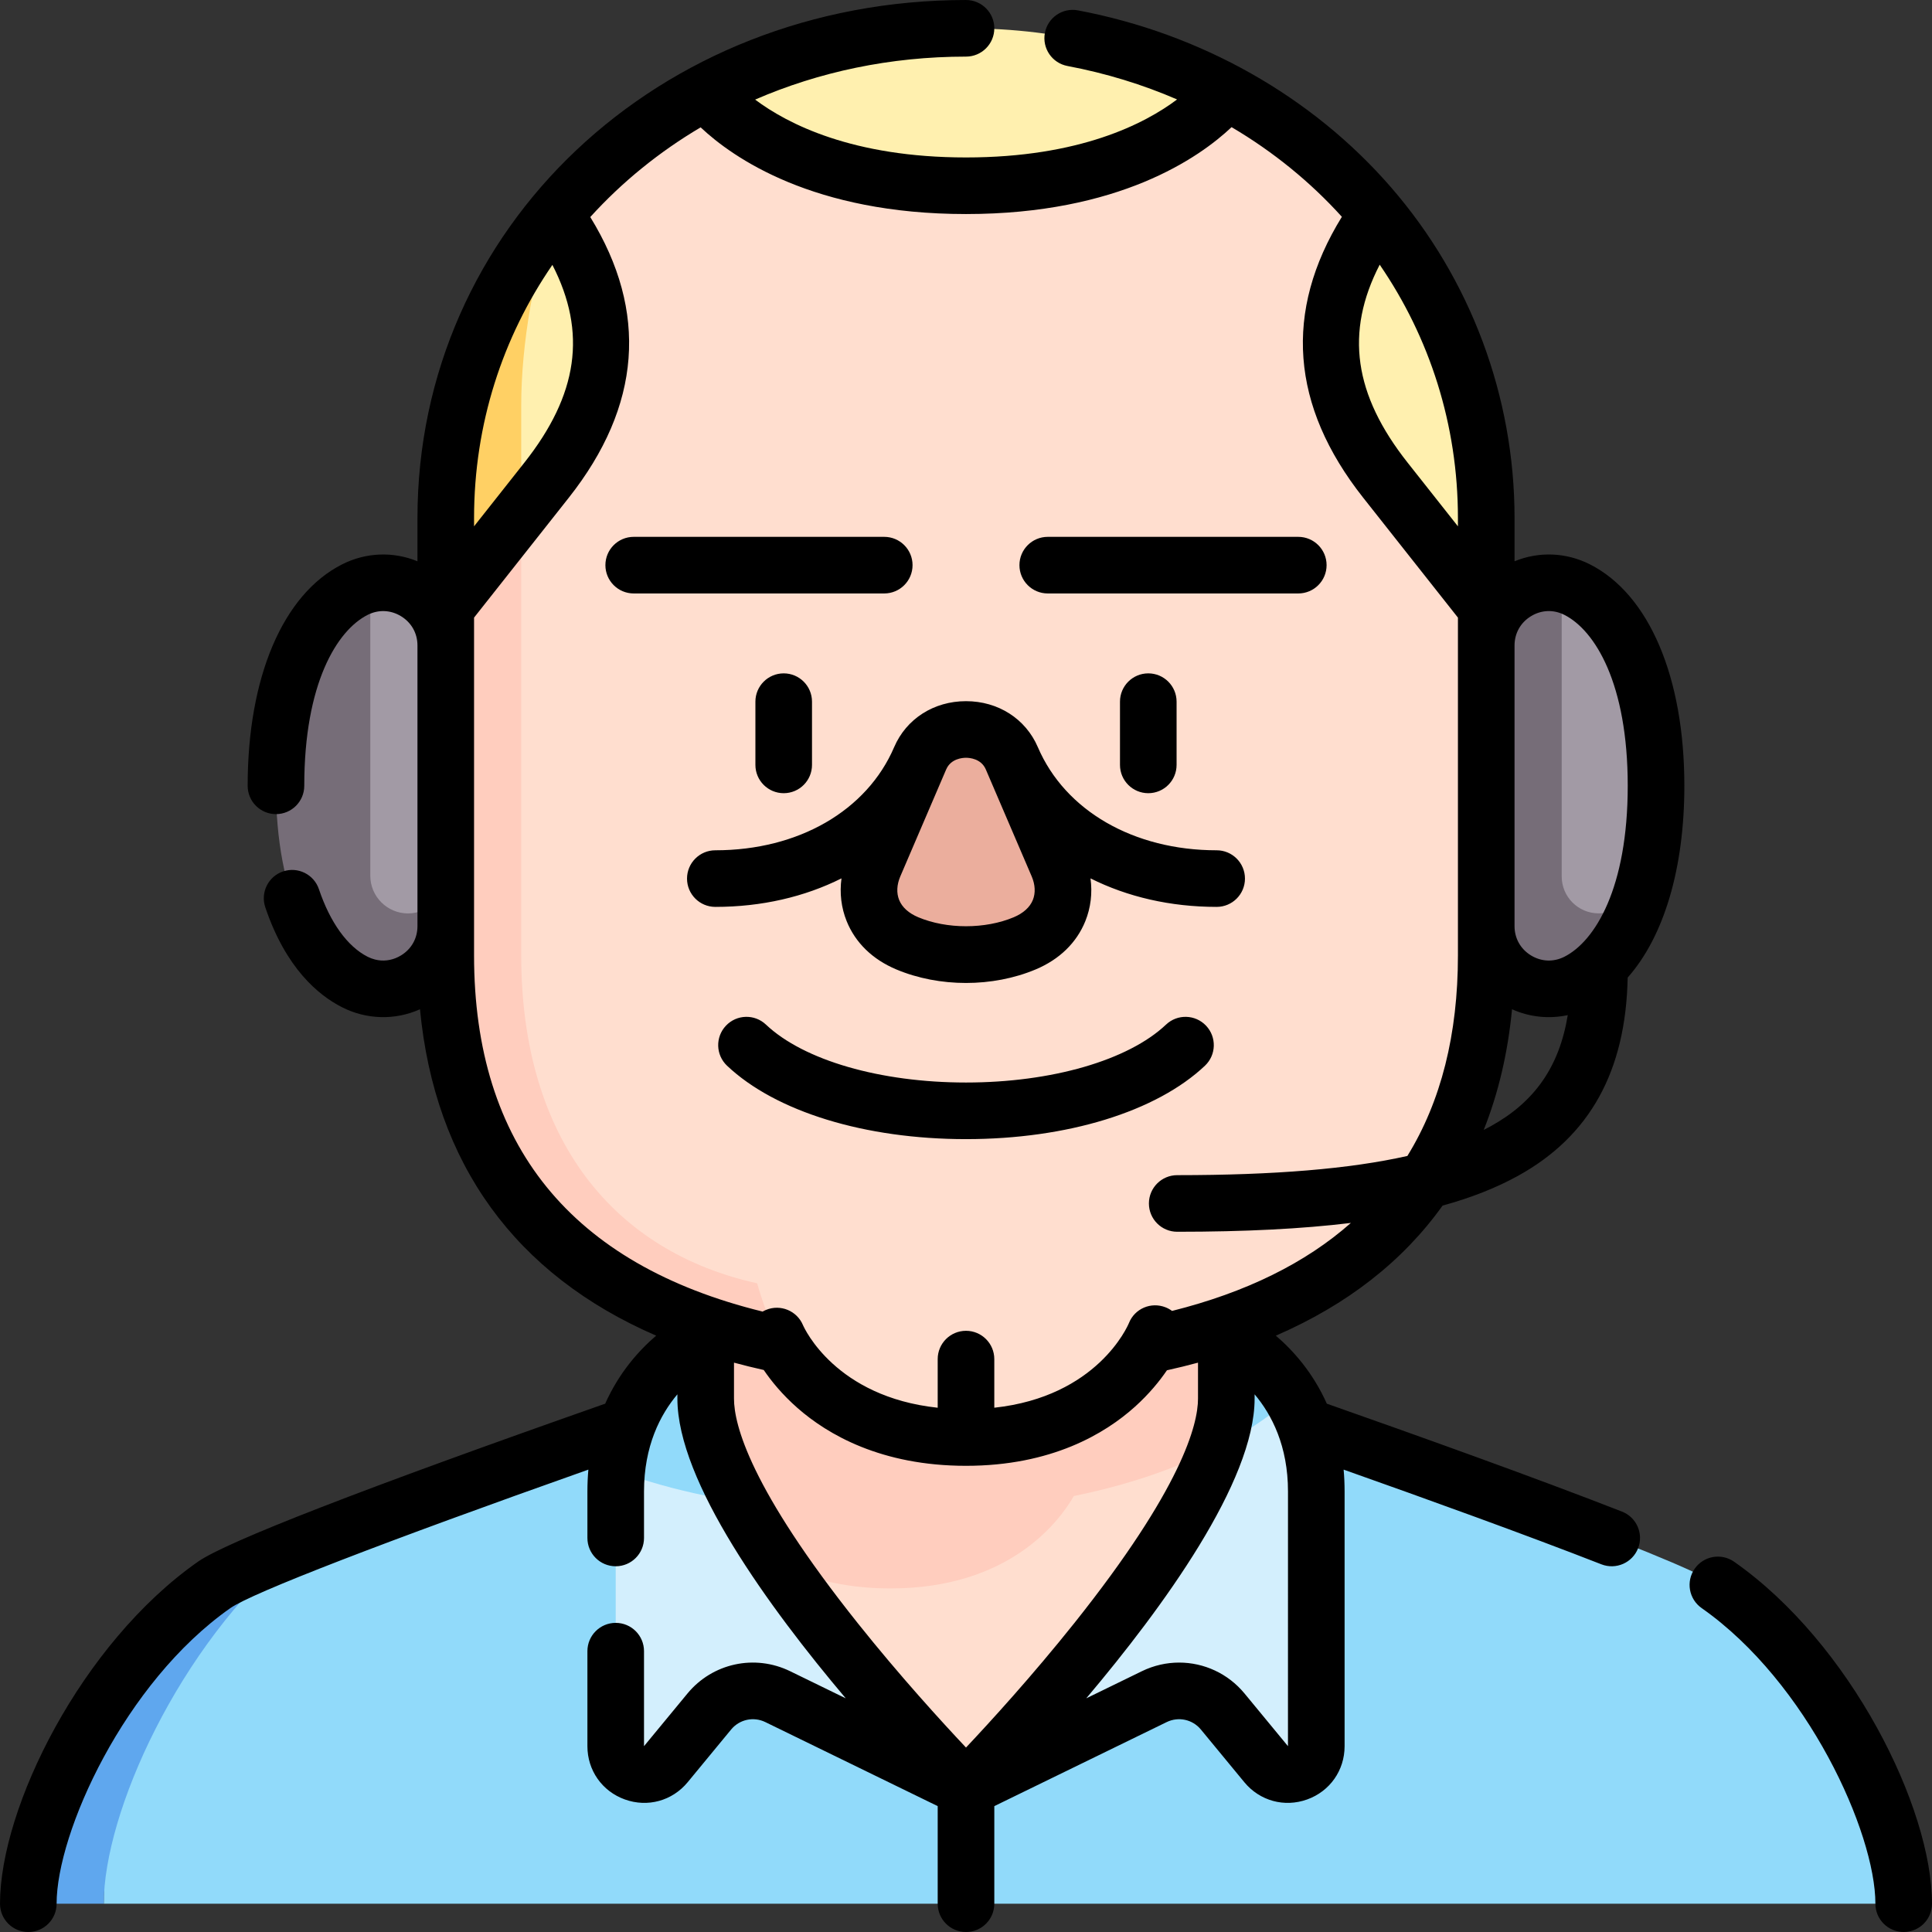 <svg id="Capa_1" enable-background="new 0 0 512 512" height="512" viewBox="0 0 512 512" width="512" xmlns="http://www.w3.org/2000/svg"><rect x="0" y="0" width="512" height="512" fill="#333333" stroke="none"/><g><g><path d="m455.257 420.019c-10.358-7.261-88.336-34.781-118.448-45.27l-187.097 8.957c-23.038 8.176-51.845 18.617-71.479 26.499-26.677 10.711-50.733 50.03-50.733 94.295h477c0-21.842-19.396-63.56-49.243-84.481z" fill="#91dafa"/><path d="m78.208 410.143c-9.442 3.464-17.12 6.83-21.465 9.876-29.847 20.921-49.243 62.639-49.243 84.481h20c0-23.998 19.708-68.169 50.708-94.357z" fill="#5fa7ee"/><path d="m236 420.954c31.202 0 44.465-17.375 48.593-24.496 19.15-3.901 37.324-10.697 52.217-21.709-7.321-2.55-11.825-4.098-11.825-4.098h-137.969s-16.242 5.582-37.303 13.056c11.483 5.887 24.185 9.972 37.356 12.68 3.734 6.516 16.96 24.567 48.931 24.567z" fill="#5fa7ee"/><path d="m163.441 389.718c-.177 1.77-.272 3.617-.272 5.545v67.496c0 7.034 8.812 10.198 13.287 4.771l11.509-13.958c4.411-5.35 11.914-6.979 18.146-3.941l49.89 24.32 49.89-24.32c6.232-3.038 13.735-1.409 18.146 3.941l11.509 13.958c4.475 5.427 13.287 2.263 13.287-4.771v-67.496c0-10.554-2.832-18.716-6.544-24.882z" fill="#d3effd"/><path d="m324.984 354.144h-137.968s-20.939 9.212-23.574 35.574c7.581 2.811 15.516 5 23.628 6.668 3.734 6.516 16.96 24.567 48.931 24.567 31.202 0 44.465-17.375 48.593-24.496 21.566-4.393 41.898-12.454 57.695-26.077-7.061-11.728-17.305-16.236-17.305-16.236z" fill="#91dafa"/><path d="m206.159 414.237c20.415 29.989 49.841 59.715 49.841 59.715s53.892-54.443 66.403-90.3z" fill="#ffdecf"/><path d="m324.984 319.365-137.969-.163v51.448c0 11.661 8.302 27.66 19.144 43.586 7.369 3.854 17.116 6.717 29.841 6.717 31.202 0 44.465-17.375 48.593-24.496 13.336-2.716 26.199-6.837 37.811-12.806 1.643-4.708 2.581-9.099 2.581-13.001-.001-18.085-.001-51.285-.001-51.285z" fill="#ffcdbe"/><path d="m364.96 56.905c-10.912-13.202-24.526-24.305-40.153-32.624l-137.862.13c-15.524 8.304-29.05 19.361-39.904 32.494l-18.909 78.85v117.428c0 49.211 24.867 77.156 78.938 103.202 3.734 6.516 16.96 24.567 48.931 24.567 31.202 0 44.465-17.375 48.593-24.496 47.651-9.706 89.277-37.319 89.277-103.274 0-1.854 0-4.498 0-7.757 0-9.555 10-40.123 10-40.123s-10-23.504-10-34.238c0-3.485 0-6.838 0-10z" fill="#ffdecf"/><path d="m200.652 340.088c-37.547-8.282-62.521-37.693-62.521-86.904 0-12.626 0-88.15 0-127.428l-20 35.311v10c0 11.709-10 37.361-10 37.361s10 28.08 10 37v7.757c0 65.799 41.429 93.434 88.938 103.202-3.827-6.779-6.417-16.299-6.417-16.299z" fill="#ffcdbe"/><path d="m280.306 229.307-12.16-28.352c-4.368-10.184-19.925-10.184-24.292 0l-12.16 28.352c-3.376 7.872-.718 16.712 8.751 20.688s21.641 3.976 31.11 0 12.127-12.816 8.751-20.688z" fill="#ebae9d"/><g fill="#fff0af"><path d="m255.824 49.224c48.04 0 66.758-22.081 68.983-24.943-20.088-10.692-43.504-16.781-68.807-16.781-25.407 0-48.913 6.137-69.056 16.912 2.614 3.303 21.453 24.812 68.88 24.812z"/><path d="m367.148 127.249 26.722 33.818c0-11.21 0-20.015 0-23.772 0-30.477-10.694-58.351-28.909-80.389-17.147 24.309-16.257 47.002 2.187 70.343z"/><path d="m147.04 56.905c-5.463 14.128-18.909 34.347-18.909 50.389 0 3.705 10 28.461 10 28.461l6.722-8.507c18.443-23.34 19.333-46.033 2.187-70.343z"/></g><path d="m138.131 107.295c0-16.042 3.446-36.261 8.909-50.389-18.215 22.038-28.909 49.912-28.909 80.389v23.772l20-25.311c0-14.057 0-24.756 0-28.461z" fill="#ffd064"/><path d="m98.131 154.807-10 77.259c0 5.523 14.477 20 20 20s10-14.477 10-20v-60.999c0-10.87-10.07-18.378-20-16.26z" fill="#a29aa5"/><path d="m108.131 242.066c-5.523 0-10-4.477-10-10v-77.259c-1.38.294-2.758.771-4.106 1.454-11.042 5.598-20.894 22.365-20.894 51.986s9.852 46.388 20.894 51.986 24.106-2.426 24.106-14.806v-13.362c0 5.523-4.477 10.001-10 10.001z" fill="#766d78"/><path d="m417.975 156.261c-1.348-.683-2.725-1.16-4.106-1.454l-10 77.463c0 5.401 14.378 19.779 19.779 19.779 3.127 0 7.814-11.891 11.207-14.834 2.5-7.757 4.014-17.373 4.014-28.967 0-29.622-9.852-46.389-20.894-51.987z" fill="#a29aa5"/><path d="m413.869 232.27v-77.463c-9.931-2.117-20 5.391-20 16.26v74.361c0 12.38 13.063 20.404 24.106 14.806 6.72-3.407 12.995-10.959 16.881-23.019-3.393 2.943-8.08 4.834-11.207 4.834-5.401 0-9.78-4.379-9.78-9.779z" fill="#766d78"/></g><g><g><path d="m504.5 512c-4.142 0-7.5-3.357-7.5-7.5 0-18.781-17.938-58.637-46.047-78.339-3.392-2.378-4.214-7.055-1.837-10.446 2.378-3.393 7.054-4.214 10.446-1.837 30.902 21.66 52.438 65.143 52.438 90.622 0 4.143-3.358 7.5-7.5 7.5zm-248.5 0c-4.142 0-7.5-3.357-7.5-7.5v-25.86l-45.676-22.267c-3.128-1.523-6.859-.714-9.073 1.971l-11.509 13.958c-4.078 4.945-10.611 6.743-16.643 4.574-6.032-2.166-9.93-7.708-9.93-14.117v-25.184c0-4.143 3.358-7.5 7.5-7.5s7.5 3.357 7.5 7.5v25.175l11.509-13.949c6.641-8.055 17.833-10.486 27.219-5.91l14.734 7.182c-20.329-24.067-44.615-57.424-44.615-79.421v-1.146c-4.552 5.41-8.847 13.708-8.847 25.757v12.313c0 4.143-3.358 7.5-7.5 7.5s-7.5-3.357-7.5-7.5v-12.313c0-2.009.088-3.939.256-5.802-54.019 19.11-89.152 32.687-94.877 36.7-28.11 19.702-46.048 59.558-46.048 78.339 0 4.143-3.358 7.5-7.5 7.5s-7.5-3.357-7.5-7.5c0-25.479 21.536-68.962 52.438-90.622 7.528-5.277 43.84-19.37 107.943-41.893 3.67-8.222 8.899-14.08 13.508-18.024-37.326-16.175-58.654-45.55-62.591-86.496-6.584 2.939-14.102 2.785-20.663-.542-6.276-3.182-14.898-10.359-20.332-26.487-1.322-3.925.788-8.18 4.713-9.502 3.925-1.323 8.179.786 9.502 4.713 2.973 8.824 7.548 15.176 12.883 17.889.005.003.011.006.016.009.637.322 1.29.567 1.952.735.264.067.53.122.796.164 2.088.333 4.224-.092 6.129-1.262 2.756-1.693 4.337-4.52 4.337-7.754v-74.361c0-3.234-1.581-6.061-4.337-7.754-2.757-1.691-5.993-1.825-8.877-.362-8.115 4.114-16.786 18.175-16.786 45.297 0 4.143-3.358 7.5-7.5 7.5s-7.5-3.357-7.5-7.5c0-28.803 9.347-50.738 25.003-58.676 6.34-3.215 13.576-3.465 19.997-.828v-11.448c0-76.989 63.853-137.296 145.369-137.296 4.142 0 7.5 3.357 7.5 7.5s-3.358 7.5-7.5 7.5c-20.114 0-39.031 4.067-55.885 11.392 8.559 6.428 25.84 15.333 55.885 15.333 30.106 0 47.396-8.942 55.937-15.372-9.088-3.935-18.811-6.935-29.053-8.867-4.07-.769-6.747-4.69-5.979-8.761.769-4.071 4.692-6.751 8.761-5.979 32.59 6.15 62.044 22.791 82.936 46.855 21.13 24.34 32.768 55.483 32.768 87.694v11.448c6.422-2.639 13.657-2.387 19.997.828 15.657 7.938 25.003 29.873 25.003 58.676 0 22.012-5.458 40.012-15.02 50.819-.493 24.828-10.019 42.03-29.082 52.55-5.713 3.153-12.305 5.768-19.973 7.878-10.514 14.727-25.301 26.285-44.183 34.467 4.608 3.944 9.837 9.803 13.507 18.024 23.424 8.232 55.101 19.565 78.23 28.604 3.858 1.508 5.763 5.857 4.255 9.715-1.507 3.858-5.857 5.762-9.715 4.256-19.963-7.801-46.421-17.353-68.315-25.099.167 1.859.256 3.794.256 5.801v67.496c0 6.409-3.898 11.951-9.93 14.117-6.03 2.166-12.565.371-16.643-4.574l-11.509-13.958c-2.214-2.687-5.945-3.494-9.073-1.971l-45.675 22.268v25.86c0 4.143-3.358 7.5-7.5 7.5zm-61.484-150.885v9.536c0 6.867 4.269 23.738 32.855 59.581 11.092 13.907 22.267 26.134 28.628 32.886 6.381-6.773 17.602-19.053 28.708-32.984 28.519-35.778 32.777-52.625 32.777-59.482v-9.536c-2.684.728-5.427 1.401-8.234 2.022-1.934 2.837-4.684 6.242-8.454 9.641-7.935 7.151-22.146 15.676-44.796 15.676-22.486 0-36.686-8.324-44.638-15.308-4.086-3.588-6.992-7.188-8.963-10.087-2.684-.6-5.313-1.248-7.883-1.945zm117.97 79.485c6.544 0 12.937 2.866 17.336 8.201l11.503 13.951.006-67.489c0-12.049-4.294-20.347-8.847-25.757v1.146c0 21.997-24.286 55.354-44.615 79.422l14.734-7.183c3.169-1.545 6.546-2.291 9.883-2.291zm-99.699-89.45c.405.927 8.658 19.022 35.713 21.915v-12.889c0-4.143 3.358-7.5 7.5-7.5s7.5 3.357 7.5 7.5v12.884c27.245-2.955 35.315-21.563 35.672-22.421 1.525-3.852 5.871-5.706 9.723-4.183.624.247 1.196.569 1.71.952 19.569-4.9 35.375-12.687 47.392-23.319-12.994 1.585-28.184 2.34-46.024 2.34-4.142 0-7.5-3.357-7.5-7.5s3.358-7.5 7.5-7.5c25.71 0 45.716-1.646 60.997-5.09 8.917-14.462 13.398-32.199 13.398-53.156v-89.511l-25.106-31.774c-19.225-24.33-21.116-49.353-5.651-74.445-8.344-9.22-18.178-17.243-29.229-23.758-8.535 8.062-29.842 23.029-70.383 23.029-40.445 0-61.747-14.897-70.322-22.972-11.013 6.504-20.866 14.525-29.249 23.768 15.42 25.07 13.516 50.069-5.692 74.378l-25.106 31.774v89.511c0 50.196 25.722 81.93 76.474 94.401.289-.167.591-.317.908-.448 3.812-1.572 8.174.222 9.775 4.014zm187.916-83.685c-1.115 11.599-3.628 22.275-7.502 31.979.621-.313 1.228-.634 1.819-.961 11.647-6.427 18.204-15.743 20.454-29.468-4.943 1.067-10.092.539-14.771-1.55zm.666-22.037c0 3.234 1.581 6.061 4.337 7.754 2.758 1.691 5.993 1.825 8.877.362 8.115-4.114 16.786-18.175 16.786-45.297s-8.671-41.183-16.786-45.297c-2.885-1.464-6.12-1.332-8.877.362-2.756 1.693-4.337 4.52-4.337 7.754zm-35.734-175.288c-9.252 17.964-6.822 34.465 7.397 52.46l13.337 16.879v-2.184c0-24.801-7.509-47.878-20.734-67.155zm-219.243.053c-13.174 19.149-20.761 42.143-20.761 67.102v2.184l13.337-16.879c14.205-17.978 16.644-34.463 7.424-52.407zm109.608 231.687c-26.774 0-50.447-7.273-63.325-19.458-3.009-2.847-3.141-7.594-.294-10.603 2.846-3.011 7.593-3.143 10.603-.294 10.011 9.472 30.326 15.354 53.017 15.354s43.006-5.883 53.017-15.354c3.009-2.847 7.756-2.715 10.603.294s2.715 7.756-.294 10.603c-12.88 12.184-36.553 19.458-63.327 19.458zm0-41.384c-6.384 0-12.766-1.195-18.459-3.586-6.299-2.645-10.851-7.066-13.163-12.787-1.446-3.579-1.902-7.463-1.374-11.344-9.743 4.884-21.143 7.555-33.433 7.555-4.142 0-7.5-3.357-7.5-7.5s3.358-7.5 7.5-7.5c22 0 40.159-10.475 47.39-27.335 3.222-7.514 10.518-12.182 19.039-12.182s15.816 4.668 19.039 12.182c7.231 16.86 25.391 27.335 47.39 27.335 4.142 0 7.5 3.357 7.5 7.5s-3.358 7.5-7.5 7.5c-12.29 0-23.69-2.671-33.433-7.555.528 3.881.073 7.765-1.374 11.344-2.312 5.721-6.864 10.143-13.164 12.787-5.691 2.391-12.076 3.586-18.458 3.586zm-5.288-56.504-12.125 28.271c-.937 2.186-1.044 4.4-.301 6.239.781 1.932 2.532 3.514 5.063 4.577 7.568 3.178 17.736 3.178 25.303 0 2.532-1.063 4.283-2.646 5.063-4.577.743-1.839.636-4.054-.301-6.239l-12.161-28.353c-1.231-2.871-4.332-3.094-5.253-3.094-.919 0-4.008.222-5.245 3.075-.002.006-.005.013-.008.019-.012.028-.023.055-.035.082zm53.597 6.213c-4.142 0-7.5-3.357-7.5-7.5v-16.757c0-4.143 3.358-7.5 7.5-7.5s7.5 3.357 7.5 7.5v16.757c0 4.143-3.358 7.5-7.5 7.5zm-96.618 0c-4.142 0-7.5-3.357-7.5-7.5v-16.757c0-4.143 3.358-7.5 7.5-7.5s7.5 3.357 7.5 7.5v16.757c0 4.143-3.358 7.5-7.5 7.5zm136.371-52.934h-66.398c-4.142 0-7.5-3.357-7.5-7.5s3.358-7.5 7.5-7.5h66.398c4.142 0 7.5 3.357 7.5 7.5s-3.358 7.5-7.5 7.5zm-109.725 0h-66.398c-4.142 0-7.5-3.357-7.5-7.5s3.358-7.5 7.5-7.5h66.398c4.142 0 7.5 3.357 7.5 7.5s-3.358 7.5-7.5 7.5z"/></g></g></g></svg>